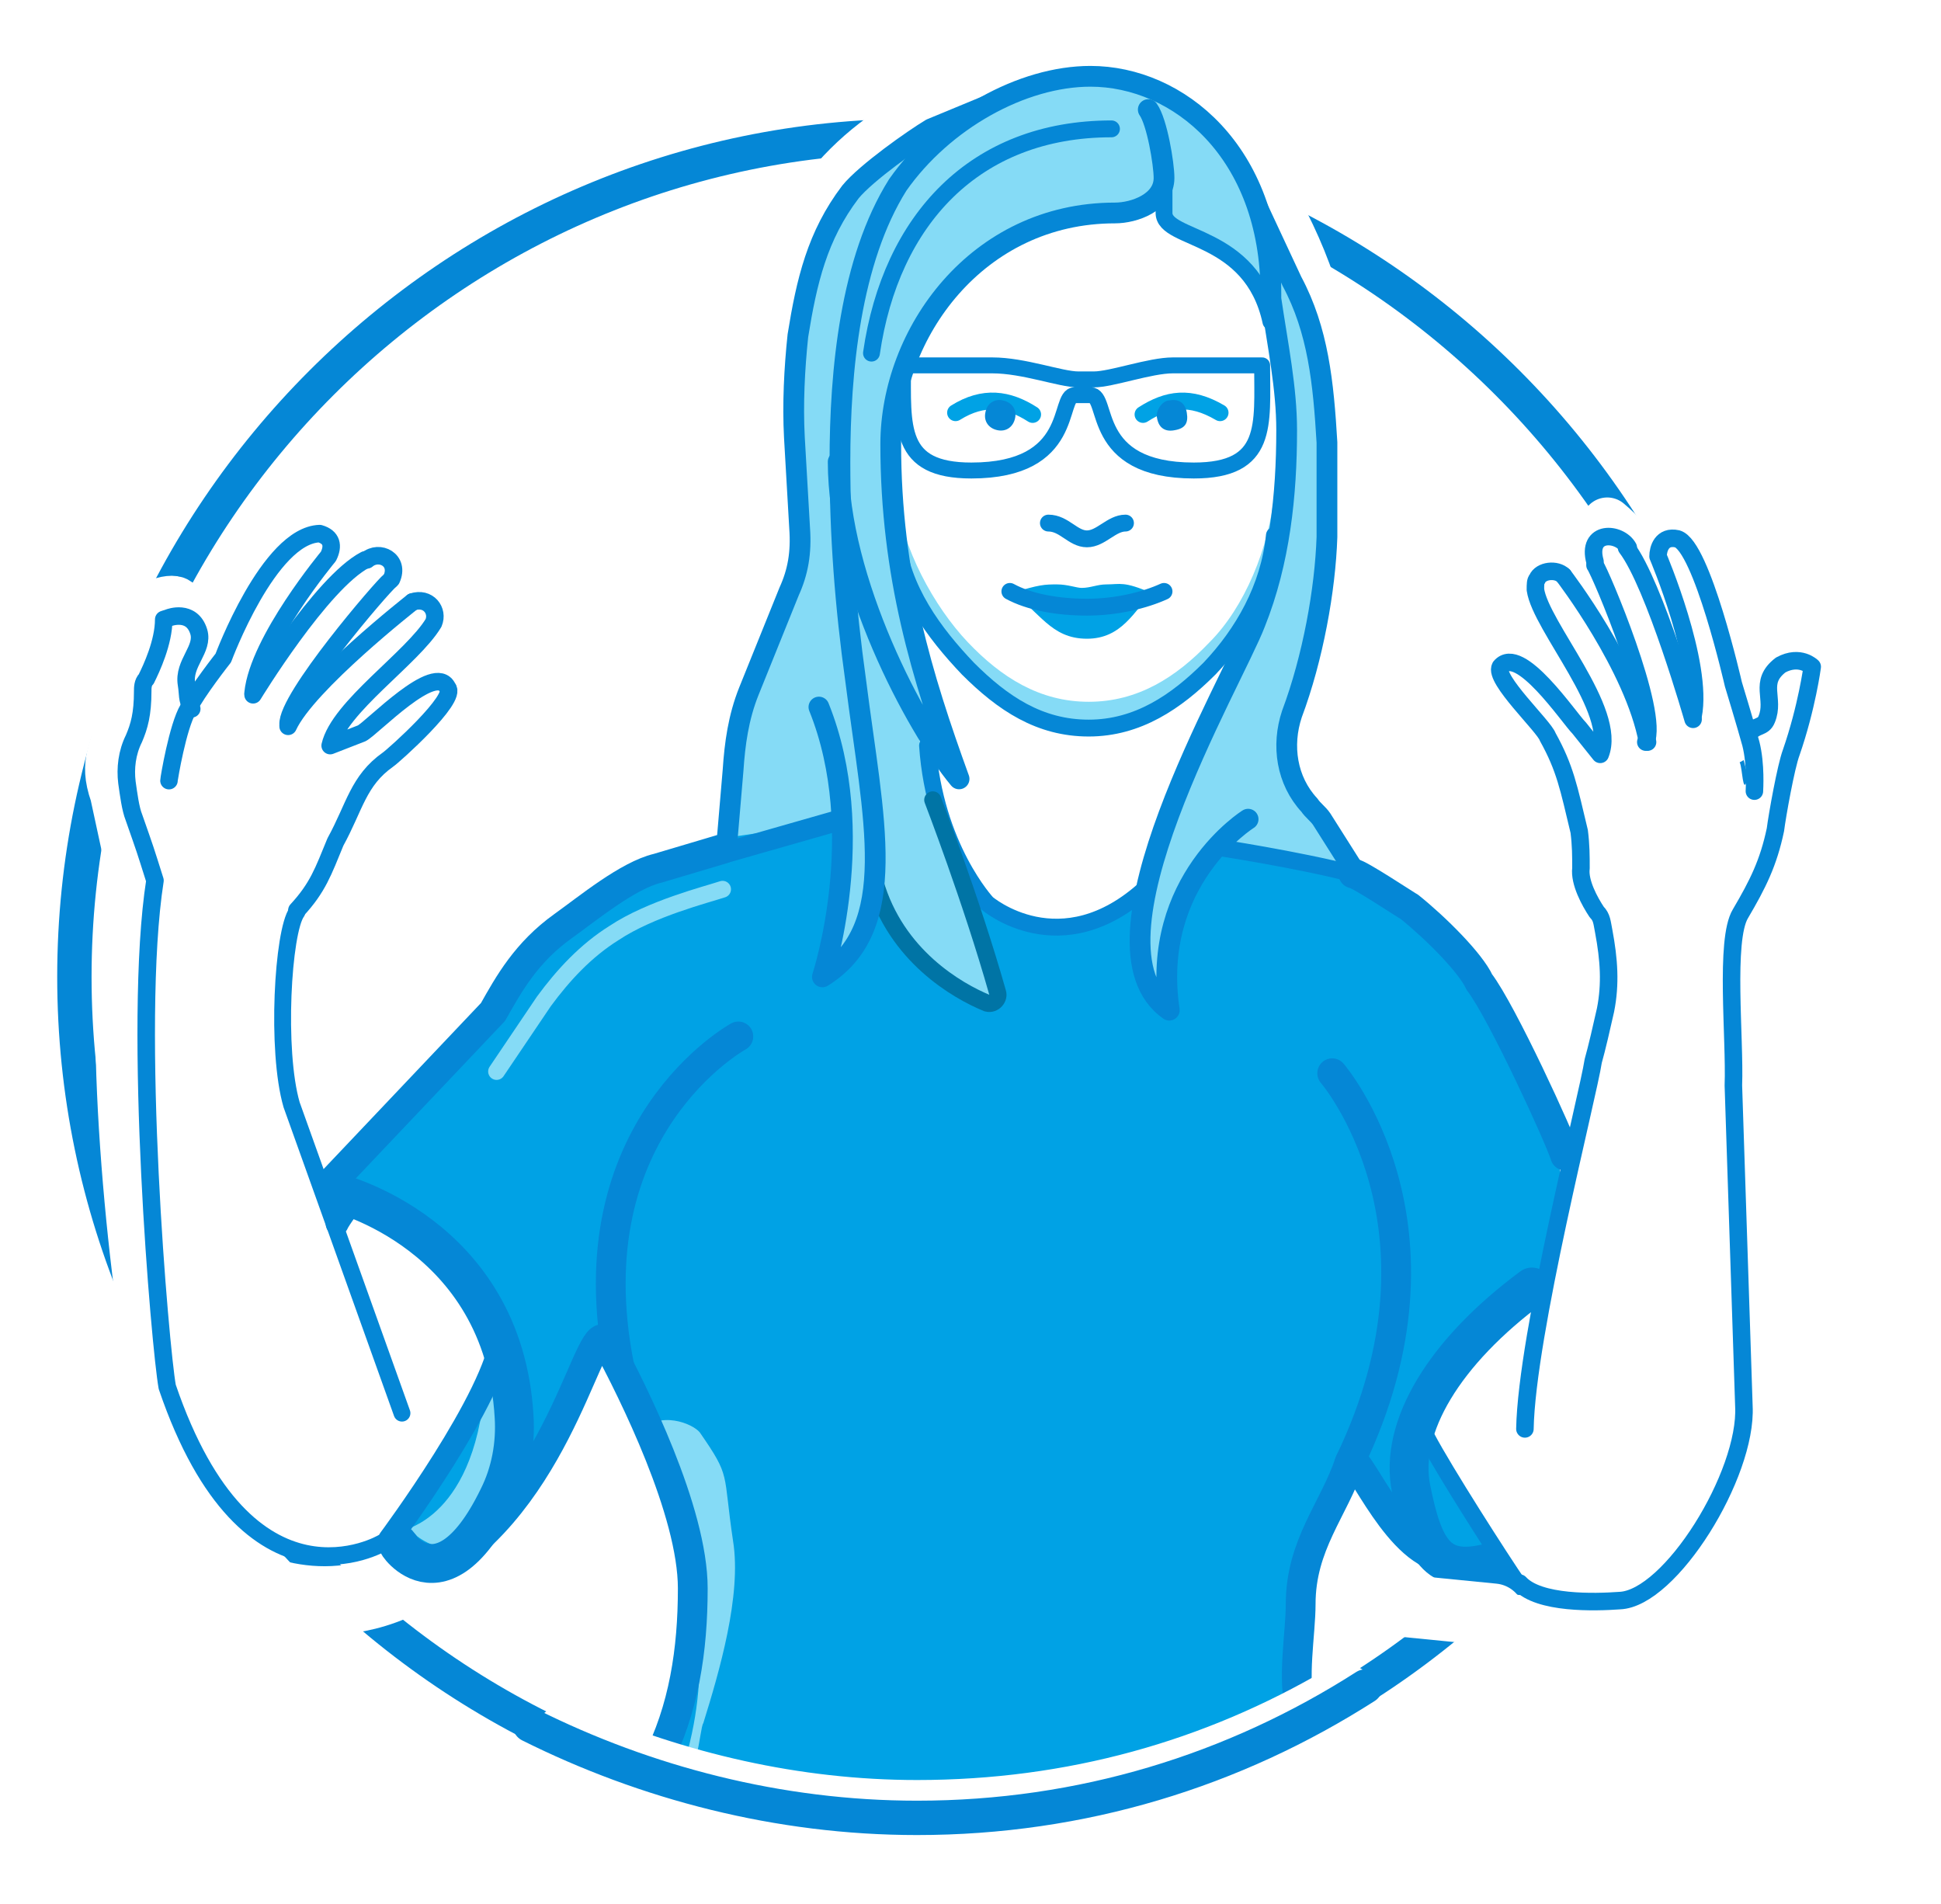 <svg width="157" height="154" viewBox="0 0 157 154" fill="none" xmlns="http://www.w3.org/2000/svg">
<g filter="url(#filter0_d_674_20607)">
<path d="M141.907 75.005C141.907 37.596 111.3 6.989 74.033 6.989C36.624 6.989 6.017 37.596 6.017 75.005C6.017 112.413 36.624 142.879 74.033 142.879C111.3 143.02 141.907 112.413 141.907 75.005Z" stroke="#0587D6" stroke-width="2.779" stroke-miterlimit="10" stroke-linecap="round" stroke-linejoin="round"/>
<path d="M130.003 38.304C134.254 41.847 134.821 46.664 137.797 51.057C138.505 52.049 138.789 55.875 139.497 55.875C140.631 55.875 143.607 51.482 144.315 50.632C145.874 48.365 147.432 46.381 148.991 46.381C149.416 46.381 149.983 47.373 149.983 47.798C149.983 48.223 148.991 48.932 147.433 51.766C145.874 54.883 145.307 61.118 143.182 64.377C141.623 66.644 142.756 68.344 142.756 70.328C142.473 74.154 142.615 78.263 142.048 81.948L138.08 110.288" stroke="white" stroke-width="4.142" stroke-miterlimit="10" stroke-linecap="round" stroke-linejoin="round"/>
<path d="M10.268 72.312C8.992 81.806 11.543 105.328 13.385 110.571" stroke="white" stroke-width="4.416" stroke-miterlimit="10" stroke-linecap="round" stroke-linejoin="round"/>
<path d="M15.227 111.138C14.093 108.02 10.55 86.057 10.976 82.798" stroke="white" stroke-width="4.142" stroke-miterlimit="10" stroke-linecap="round" stroke-linejoin="round"/>
<path fill-rule="evenodd" clip-rule="evenodd" d="M112.433 118.931C112.716 120.065 113.424 121.198 114.416 122.049C114.841 122.474 117.676 123.182 118.384 123.041C123.91 121.907 126.603 118.79 132.554 120.348C132.696 120.348 132.837 120.49 132.979 120.49C135.671 113.405 121.785 108.446 124.761 101.361C123.627 99.377 126.177 97.109 126.177 94.701V89.741C126.036 84.923 121.926 78.122 119.659 75.43L117.676 71.462C115.408 70.612 110.732 66.077 108.323 66.502C103.647 66.077 101.238 64.944 98.971 64.802C97.554 64.802 95.287 67.069 93.161 67.211C90.752 71.037 80.692 73.871 77.858 66.361C71.34 62.96 65.105 62.818 60.287 61.543C59.295 61.26 59.579 64.235 58.445 64.235L56.745 65.085C53.06 67.353 49.518 66.644 46.542 70.045L28.405 90.45C28.121 90.733 25.854 92.717 25.429 92.859L17.777 95.976C20.895 97.96 22.595 101.077 21.036 105.753C20.328 107.312 19.761 109.012 18.911 110.571C20.47 112.555 21.603 114.255 22.312 116.097C22.453 116.097 22.737 116.239 23.02 116.381C23.729 116.664 24.437 117.089 25.287 117.373C25.571 117.514 25.712 117.656 26.138 117.798C27.271 118.223 28.405 118.931 29.538 119.781C30.389 120.207 30.955 120.632 31.947 121.057C32.939 121.482 34.356 122.332 35.065 123.182C36.198 124.458 36.623 122.615 35.49 123.041L35.773 122.049C36.623 121.765 36.057 122.757 37.048 122.474C38.182 122.049 37.757 120.773 39.457 120.773C39.883 120.773 41.583 117.514 42.008 117.656C45.975 109.296 48.243 103.628 48.951 104.903C51.077 108.871 55.753 118.081 55.753 124.316C55.753 125.591 55.753 128.709 55.611 129.842C54.477 136.36 53.06 139.619 59.579 141.036C71.765 143.587 88.202 143.445 101.097 137.919C105.489 135.935 105.773 131.543 105.773 126.725L105.631 125.875C105.631 121.057 109.315 117.939 110.591 113.972C109.599 113.122 110.874 114.255 112.433 118.931Z" fill="#00A2E5"/>
<path d="M56.603 111.846C56.036 111.138 53.344 110.004 51.644 111.846C52.494 112.98 53.202 114.397 53.344 115.814C55.044 118.789 55.611 122.19 56.32 127.15C56.886 130.975 56.461 134.66 55.469 138.202L56.32 138.06C56.603 136.927 56.745 135.51 56.886 135.368C58.162 131.259 60.004 125.024 59.295 120.631C58.445 114.963 59.154 115.53 56.603 111.846Z" fill="#85DBF6"/>
<path fill-rule="evenodd" clip-rule="evenodd" d="M123.344 124.458L122.494 123.466L120.793 121.765C120.652 121.624 120.652 121.482 120.652 121.057L121.502 113.688L121.785 112.271C123.627 104.336 127.028 90.875 127.737 86.766L127.878 86.057V85.915L128.02 84.357C128.02 83.931 128.02 83.223 128.02 82.798C128.02 80.672 127.737 77.697 127.028 73.021C126.887 72.029 126.887 70.47 126.745 69.053C126.603 67.636 126.603 66.219 126.461 65.652C125.328 62.252 125.186 60.834 123.627 58.426L122.777 57.434C122.777 57.434 122.777 57.292 122.636 57.292C122.636 57.15 122.494 57.009 122.494 56.867L122.352 56.725H122.21C122.069 56.584 122.069 56.584 122.069 56.442L121.927 56.3H121.785C121.644 56.3 121.502 56.3 121.36 56.158C121.077 55.875 121.077 55.592 121.077 55.592C120.935 55.308 120.793 55.166 120.652 54.883C120.368 54.883 120.085 54.6 120.227 54.175C120.227 53.891 120.51 53.608 120.652 53.466C120.793 53.325 120.935 53.183 121.077 53.183C121.219 52.899 121.36 52.899 121.644 53.041C121.785 53.183 121.927 53.324 121.927 53.608C122.352 53.183 122.352 54.033 122.21 53.608C122.21 53.608 122.069 53.466 121.927 53.324L121.644 53.466C121.502 53.183 121.36 53.466 121.502 53.183L121.927 53.608V53.466C122.069 53.466 122.21 53.324 122.352 53.324C122.636 53.183 122.777 53.891 122.352 53.466C122.21 53.325 121.785 53.466 121.785 53.324C122.069 55.166 123.344 52.758 123.769 54.6C124.053 54.741 124.052 54.883 124.336 55.025C124.761 55.45 125.186 55.875 125.611 56.3C126.178 56.867 126.745 57.434 127.312 58.001C127.453 57.575 127.595 57.15 127.595 56.584C127.17 55.592 126.745 54.6 126.178 53.608C125.186 51.482 124.194 49.499 123.202 47.373C123.202 47.231 123.344 47.09 123.344 47.09C123.344 46.665 123.061 46.381 122.777 46.098C122.777 45.389 122.636 44.681 122.636 43.972C122.919 43.689 123.061 43.406 123.486 42.98C123.769 43.122 124.336 43.547 124.761 44.114C125.328 44.822 125.611 45.673 125.753 46.098C126.603 47.373 127.453 48.507 128.304 49.782C130.287 55.308 130.854 56.442 130.854 56.442C131.138 56.3 130.429 51.907 129.012 47.373C127.737 43.406 126.461 40.855 127.17 40.146C127.453 39.721 128.02 40.005 128.587 40.146C128.87 40.572 129.154 40.997 129.437 41.422C130.146 42.697 130.854 44.114 131.563 45.389C131.988 46.523 133.688 45.956 134.113 46.948C134.538 49.782 135.247 50.916 135.53 51.907C135.672 52.333 135.672 52.758 135.814 52.758C135.955 52.758 136.097 54.316 136.097 53.466C136.097 52.616 136.097 52.191 135.955 51.341C135.672 50.065 135.672 47.798 134.397 43.831C133.546 42.98 133.121 41.422 133.263 40.713C133.263 40.572 133.688 39.863 133.83 39.58C134.538 39.863 134.538 39.58 135.247 39.863C135.814 40.997 136.805 42.13 137.372 43.264C137.656 44.256 138.081 45.389 138.364 46.381C138.222 47.515 138.931 49.357 139.498 51.482C140.065 53.324 140.206 54.316 140.773 55.166C140.773 57.717 140.206 57.434 140.631 57.575C140.915 57.575 140.915 59.843 141.198 59.417C141.482 58.851 141.056 58.426 141.482 57.859C141.623 57.434 141.623 57.009 141.765 56.725C141.907 56.3 140.915 55.025 141.198 54.6C141.482 54.175 142.19 54.033 142.474 53.749C142.757 53.608 142.19 51.482 142.474 51.341C142.757 51.199 143.607 50.065 143.749 50.065C144.032 50.065 144.741 49.782 145.166 49.924C145.166 49.924 145.733 49.924 146.016 50.49C146.299 50.916 145.591 53.749 145.449 54.175C145.307 54.458 145.024 55.308 144.882 55.592C144.741 55.733 144.741 56.725 144.599 56.867C144.032 57.717 144.599 58.851 144.032 59.701C143.607 61.826 143.04 64.377 142.048 67.211C140.915 70.187 139.214 70.47 139.64 74.863C139.073 76.988 140.065 80.106 139.781 83.365C139.498 86.482 139.923 89.883 140.065 92.008C138.506 101.361 143.324 112.697 136.664 119.782C136.097 124.174 129.721 126.158 125.895 126.158C126.036 124.458 124.194 125.308 123.344 124.458Z" fill="white"/>
<path fill-rule="evenodd" clip-rule="evenodd" d="M33.79 118.081C32.373 119.64 29.114 121.907 26.705 121.907C21.604 121.907 16.503 117.231 14.519 111.279C13.385 108.162 9.418 86.199 9.843 82.798C9.985 80.531 9.985 75.43 9.985 73.304C9.985 68.628 10.551 68.911 9.701 66.502L9.985 60.834C8.568 57.575 13.81 52.332 11.543 49.357C11.26 48.932 12.535 46.664 12.535 46.381C12.535 45.672 13.81 45.672 14.519 45.672C15.652 45.672 14.519 48.79 15.086 49.357C16.078 51.199 11.827 51.199 13.527 53.608C13.952 54.6 13.244 51.199 14.236 50.915C15.369 49.923 17.211 46.239 18.061 45.531C21.179 42.697 20.612 38.871 24.721 37.312C25.713 37.029 32.373 38.588 32.94 38.588C34.215 38.588 37.474 44.397 37.474 44.681C37.474 45.672 31.098 53.608 30.248 53.749H37.191C38.324 53.891 37.049 56.725 36.199 56.583C33.79 56.158 29.539 61.401 29.114 61.826C27.13 63.385 25.43 68.77 24.154 71.037C23.021 72.596 21.887 79.397 23.871 83.648L31.523 108.445L33.79 118.081Z" fill="white"/>
<path fill-rule="evenodd" clip-rule="evenodd" d="M31.523 120.49C33.082 118.222 38.75 108.304 40.025 105.47C39.6 102.352 39.033 99.943 37.474 98.951C36.199 97.818 31.381 92.575 30.106 92.575C27.272 92.433 25.43 98.101 25.713 99.802C27.414 106.745 29.681 113.546 31.523 120.49Z" fill="white"/>
<path fill-rule="evenodd" clip-rule="evenodd" d="M96.846 51.199L77.291 49.498V59.134C79.417 62.252 82.393 64.944 87.919 64.944C88.627 64.944 89.336 64.802 90.186 64.66L90.469 64.519C92.595 59.701 94.862 55.592 96.846 51.199Z" fill="white"/>
<path fill-rule="evenodd" clip-rule="evenodd" d="M102.656 22.293C101.097 14.924 94.012 12.941 94.012 10.673V7.839C94.012 9.823 91.603 10.673 90.045 10.673C78.851 10.673 71.907 23.285 71.907 32.212C71.907 34.762 72.049 37.171 72.191 39.438C72.616 43.831 75.308 47.373 78 50.208C80.834 53.041 83.81 55.025 87.778 55.025C91.745 55.025 94.863 52.9 97.555 50.208C100.389 47.373 102.373 43.689 102.798 39.438C103.931 33.487 103.931 27.961 102.656 22.293Z" fill="white"/>
<path fill-rule="evenodd" clip-rule="evenodd" d="M57.454 58.992C57.454 58.992 57.879 50.774 62.697 40.996C62.697 40.996 57.312 27.819 60.571 18.891C63.689 10.106 69.073 4.58 78.567 1.179C81.968 0.045 85.511 -0.096 88.486 0.045C95.004 0.47 100.814 4.58 104.215 10.389C106.907 15.066 109.741 21.442 109.033 26.968C107.899 37.879 113.425 37.737 108.041 53.749C108.041 53.749 104.64 58.709 110.166 61.826" fill="white"/>
<path fill-rule="evenodd" clip-rule="evenodd" d="M74.741 7.981C74.741 7.981 67.798 15.066 67.656 30.794C67.515 46.523 69.64 42.555 72.757 51.057C76.017 59.559 73.891 57.292 75.591 61.543C77.15 65.794 80.551 75.713 80.551 75.713L80.409 77.13C80.409 77.13 72.899 73.304 71.057 68.345C71.057 68.345 69.782 73.162 67.09 74.579C67.09 74.579 68.365 62.96 67.94 62.393L59.296 63.669C59.296 63.669 58.021 53.183 64.822 41.847C64.822 41.847 63.83 21.3 64.964 21.3C64.964 20.875 67.656 7.697 74.741 7.981Z" fill="#85DBF6"/>
<path fill-rule="evenodd" clip-rule="evenodd" d="M102.939 15.915C102.939 15.915 107.899 25.551 107.474 31.361C107.049 37.17 107.474 47.231 104.923 52.899C102.231 58.425 107.474 62.96 107.474 62.96L110.024 65.652L109.741 66.361L98.121 64.519C98.121 64.519 93.87 72.312 93.87 76.138C93.87 76.138 88.911 73.871 96.421 57.15C98.405 52.899 101.381 49.073 103.506 40.288C104.498 34.762 103.648 26.26 102.939 15.915Z" fill="#85DBF6"/>
<path d="M83.526 3.021L75.308 6.422C73.891 7.272 70.065 9.964 68.79 11.523C66.097 15.066 65.247 18.75 64.539 23.142C64.255 25.835 64.114 28.669 64.255 31.361L64.68 38.729C64.822 40.713 64.539 42.272 63.83 43.831L60.571 51.907C59.721 54.033 59.438 56.158 59.296 58.284L58.729 64.944L67.656 62.393" stroke="#0587D6" stroke-width="1.679" stroke-miterlimit="10" stroke-linecap="round" stroke-linejoin="round"/>
<path d="M100.53 10.248L104.498 18.75C106.623 22.717 107.048 26.968 107.332 31.786V39.438C107.19 43.689 106.198 49.215 104.498 53.749C103.648 56.3 104.073 59.134 105.915 61.118C106.198 61.543 106.623 61.826 106.907 62.251L109.599 66.502" stroke="#0587D6" stroke-width="1.679" stroke-miterlimit="10" stroke-linecap="round" stroke-linejoin="round"/>
<path d="M92.737 67.778C85.794 74.154 79.842 69.053 79.842 69.053C79.842 69.053 75.591 64.519 75.024 56.3" stroke="#0587D6" stroke-width="1.363" stroke-miterlimit="10" stroke-linecap="round" stroke-linejoin="round"/>
<path d="M75.45 60.692C75.45 60.692 78.567 68.769 80.692 76.279C80.834 76.704 80.409 77.271 79.842 77.129C77.433 76.138 72.474 73.304 70.773 67.352" stroke="#0074A5" stroke-width="1.387" stroke-miterlimit="10" stroke-linecap="round"/>
<path d="M98.405 64.519C98.405 64.519 104.923 65.51 109.316 66.644" stroke="#0587D6" stroke-width="1.363" stroke-miterlimit="10" stroke-linecap="round" stroke-linejoin="round"/>
<path d="M109.458 66.644C109.883 66.644 113.709 69.195 113.992 69.336C116.117 71.037 118.951 73.871 119.66 75.429C121.502 77.838 126.178 88.041 126.603 89.458" stroke="#0587D6" stroke-width="2.409" stroke-miterlimit="10" stroke-linecap="round" stroke-linejoin="round"/>
<path fill-rule="evenodd" clip-rule="evenodd" d="M78.283 49.923C75.449 47.089 73.182 43.405 72.473 39.154C72.332 36.887 72.19 34.336 72.19 31.927C72.19 31.644 72.19 31.219 72.19 30.794C72.332 32.778 72.332 34.336 72.473 35.895C72.898 40.288 75.591 45.105 78.283 47.939C80.975 50.773 84.093 52.757 88.06 52.757C92.028 52.757 95.145 50.773 97.838 47.939C100.672 45.105 102.655 40.288 103.08 35.895C103.364 33.769 103.506 31.644 103.506 29.66C103.647 32.919 103.364 35.895 103.08 39.296C102.372 43.688 100.247 47.231 97.838 50.065C95.004 52.899 92.028 54.883 88.06 54.883C83.809 55.024 80.834 53.041 78.283 49.923Z" fill="#85DBF6"/>
<path fill-rule="evenodd" clip-rule="evenodd" d="M94.154 10.389C94.154 12.373 91.746 13.223 90.187 13.223C78.993 13.223 72.049 23.001 72.049 31.928C72.049 42.555 74.6 50.774 77.576 58.992C74.033 54.741 67.798 42.98 67.798 33.345C67.798 25.976 68.507 17.049 72.474 10.956C76.017 5.713 82.252 2.171 88.061 2.171C95.146 2.171 102.656 8.122 102.656 19.742C102.656 19.883 102.656 20.025 102.656 20.167L102.94 22.434C101.381 15.066 94.296 15.632 94.296 13.649V10.815H94.013L94.154 10.389Z" fill="#85DBF6"/>
<path d="M100.955 62.252C100.955 62.252 93.02 67.211 94.579 77.697C87.069 72.454 99.68 51.199 101.522 46.381C103.506 41.422 104.073 36.037 104.073 30.794C104.073 27.393 103.364 23.993 102.797 20.167C102.797 20.025 102.797 19.883 102.797 19.742C102.797 8.264 95.287 2.171 88.202 2.171C82.676 2.171 76.299 5.713 72.615 10.956C68.789 17.049 67.939 25.976 67.939 33.345C67.939 39.296 68.364 44.964 69.215 51.057C70.632 62.252 72.899 71.037 66.522 75.004C66.522 75.004 70.348 63.385 66.239 53.183" stroke="#0587D6" stroke-width="1.679" stroke-miterlimit="10" stroke-linecap="round" stroke-linejoin="round"/>
<path d="M92.879 4.863C93.588 5.855 94.154 9.256 94.154 10.39C94.154 12.373 91.746 13.224 90.187 13.224C78.993 13.224 72.049 23.001 72.049 31.928C72.049 42.555 74.6 50.774 77.576 58.992C74.033 54.742 67.798 42.98 67.798 33.345" stroke="#0587D6" stroke-width="1.679" stroke-miterlimit="10" stroke-linecap="round" stroke-linejoin="round"/>
<path d="M94.154 10.39V13.224C94.154 15.491 101.239 14.782 102.798 22.009" stroke="#0587D6" stroke-width="1.363" stroke-miterlimit="10" stroke-linecap="round" stroke-linejoin="round"/>
<path d="M72.474 39.296C72.899 43.689 75.591 47.232 78.284 50.066C81.118 52.9 84.094 54.883 88.061 54.883C92.029 54.883 95.146 52.758 97.838 50.066C100.531 47.232 102.656 43.547 103.081 39.296" stroke="#0587D6" stroke-width="1.363" stroke-miterlimit="10" stroke-linecap="round" stroke-linejoin="round"/>
<path d="M89.903 6.422C78.85 6.422 72.048 13.79 70.49 24.559" stroke="#0587D6" stroke-width="1.363" stroke-miterlimit="10" stroke-linecap="round" stroke-linejoin="round"/>
<path d="M83.526 29.519C81.542 28.244 79.559 27.96 77.291 29.377" stroke="#00A2E5" stroke-width="1.363" stroke-miterlimit="10" stroke-linecap="round" stroke-linejoin="round"/>
<path fill-rule="evenodd" clip-rule="evenodd" d="M81.118 28.385C81.826 28.527 82.252 29.094 82.11 29.802C81.968 30.511 81.401 30.936 80.693 30.794C79.984 30.653 79.559 30.086 79.701 29.377C79.843 28.527 80.551 28.244 81.118 28.385Z" fill="#0587D6"/>
<path fill-rule="evenodd" clip-rule="evenodd" d="M87.919 47.657C90.753 47.657 91.745 45.389 93.162 43.972C90.894 42.981 90.611 43.264 89.478 43.264C88.769 43.264 88.202 43.547 87.494 43.547C87.069 43.547 86.36 43.264 85.51 43.264C84.518 43.264 84.093 43.264 81.826 43.972C84.093 45.389 84.943 47.657 87.919 47.657Z" fill="#00A2E5"/>
<path d="M94.154 43.83C92.595 44.539 90.328 45.105 87.919 45.105C85.51 45.105 83.243 44.68 81.684 43.83" stroke="#0587D6" stroke-width="1.363" stroke-miterlimit="10" stroke-linecap="round" stroke-linejoin="round"/>
<path d="M84.801 38.304C86.077 38.304 86.785 39.58 87.919 39.58C89.052 39.58 89.902 38.304 91.036 38.304" stroke="#0587D6" stroke-width="1.363" stroke-miterlimit="10" stroke-linecap="round" stroke-linejoin="round"/>
<path d="M92.454 29.519C94.437 28.244 96.279 27.961 98.688 29.378" stroke="#00A2E5" stroke-width="1.363" stroke-miterlimit="10" stroke-linecap="round" stroke-linejoin="round"/>
<path fill-rule="evenodd" clip-rule="evenodd" d="M94.579 28.385C95.288 28.244 95.855 28.527 95.996 29.377C96.138 30.227 95.855 30.653 95.004 30.794C94.296 30.936 93.729 30.653 93.588 29.802C93.446 29.236 94.013 28.385 94.579 28.385Z" fill="#0587D6"/>
<path d="M88.486 26.684H87.211C85.794 26.684 82.818 25.55 80.267 25.55H73.041C73.041 30.51 72.616 34.052 78.567 34.052C87.069 34.052 85.51 27.959 86.927 27.959H88.203C89.761 27.959 88.061 34.052 96.563 34.052C102.656 34.052 102.089 30.368 102.089 25.55H94.862C93.02 25.55 89.903 26.684 88.486 26.684Z" stroke="#0587D6" stroke-width="1.289" stroke-miterlimit="10" stroke-linecap="round" stroke-linejoin="round"/>
<path fill-rule="evenodd" clip-rule="evenodd" d="M122.919 124.315C121.36 122.048 116.684 114.538 115.409 112.129C116.401 105.328 121.644 101.502 126.178 100.227L122.919 124.315Z" fill="white"/>
<path d="M15.652 51.765C14.802 52.757 15.085 50.49 16.077 49.073C15.227 49.356 17.211 48.506 16.644 47.514C15.369 44.964 15.794 45.53 14.377 44.538C13.81 44.113 11.401 44.822 10.976 46.522C10.834 46.806 10.976 49.64 9.984 50.773C9.701 51.057 9.134 54.174 9.417 54.599C9.276 56.725 8.142 57.433 9.134 60.267L10.268 65.51C11.118 68.061 10.693 65.085 10.693 69.619C10.693 71.886 11.259 70.328 11.259 72.312" stroke="white" stroke-width="3.701" stroke-miterlimit="10" stroke-linecap="round" stroke-linejoin="round"/>
<path fill-rule="evenodd" clip-rule="evenodd" d="M27.98 53.466C29.963 53.324 30.53 53.608 30.105 55.45C33.931 55.308 33.648 56.442 31.664 58.284C33.648 58.992 33.222 60.409 30.389 62.535L27.838 62.11L27.98 53.466Z" fill="white"/>
<path d="M24.012 69.761C22.879 71.32 22.312 80.956 23.587 85.348L32.514 110.287" stroke="#0587D6" stroke-width="1.363" stroke-miterlimit="10" stroke-linecap="round" stroke-linejoin="round"/>
<path d="M35.773 122.615C45.692 116.381 47.818 101.927 49.093 104.62C51.219 108.587 56.036 118.223 56.036 124.458C56.036 129.417 55.328 134.235 53.061 138.628" stroke="#0587D6" stroke-width="2.409" stroke-miterlimit="10" stroke-linecap="round" stroke-linejoin="round"/>
<path fill-rule="evenodd" clip-rule="evenodd" d="M39.316 104.478C39.316 104.478 42.575 117.939 37.899 120.915C37.899 120.915 35.349 122.049 33.081 119.64C32.94 119.498 39.599 118.223 39.316 104.478Z" fill="#85DBF6"/>
<path d="M26.988 91.441L39.882 77.838C41.158 75.571 42.575 73.02 45.55 70.895C47.534 69.478 50.793 66.786 53.202 66.219L58.445 64.66" stroke="#0587D6" stroke-width="2.409" stroke-miterlimit="10" stroke-linecap="round" stroke-linejoin="round"/>
<path d="M116.401 121.907C112.575 120.915 109.599 112.98 109.174 114.255C107.899 118.081 105.206 120.915 105.206 125.733C105.206 128.142 104.498 131.826 105.206 134.235" stroke="#0587D6" stroke-width="2.409" stroke-miterlimit="10" stroke-linecap="round" stroke-linejoin="round"/>
<path d="M108.75 133.385C98.405 139.478 86.786 142.737 74.175 142.737C64.256 142.737 54.62 140.47 45.835 136.644" stroke="white" stroke-width="5.557" stroke-miterlimit="10" stroke-linecap="round" stroke-linejoin="round"/>
<path d="M110.449 132.393C99.822 139.194 87.494 143.02 74.174 143.02C62.98 143.02 52.211 140.186 42.858 135.51" stroke="#0587D6" stroke-width="2.779" stroke-miterlimit="10" stroke-linecap="round" stroke-linejoin="round"/>
<path d="M122.919 124.316C121.36 122.049 116.826 114.964 115.409 112.271" stroke="#0587D6" stroke-width="1.363" stroke-miterlimit="10" stroke-linecap="round" stroke-linejoin="round"/>
<path d="M58.446 67.919C57.17 68.344 52.636 69.478 49.66 71.461C47.393 72.878 45.551 74.862 43.992 76.988L40.166 82.656" stroke="#85DBF6" stroke-width="1.363" stroke-miterlimit="10" stroke-linecap="round" stroke-linejoin="round"/>
<path d="M27.13 92.433C27.13 92.433 40.733 95.692 41.583 110.571C41.725 112.838 41.3 115.105 40.308 117.089C35.348 127.291 31.239 119.498 32.373 121.057" stroke="#0587D6" stroke-width="3.144" stroke-miterlimit="10" stroke-linecap="round" stroke-linejoin="round"/>
<path d="M123.911 100.085C116.826 105.328 113.142 111.421 114.133 116.38C115.125 121.34 116.259 123.324 120.085 122.473" stroke="#0587D6" stroke-width="3.144" stroke-miterlimit="10" stroke-linecap="round" stroke-linejoin="round"/>
<path d="M31.523 120.49C31.523 120.49 40.167 108.87 40.592 103.911" stroke="#0587D6" stroke-width="1.85" stroke-miterlimit="10" stroke-linecap="round" stroke-linejoin="round"/>
<path d="M28.972 92.575C27.414 94.559 27.272 94.984 27.272 94.984" stroke="#0587D6" stroke-width="1.85" stroke-miterlimit="10" stroke-linecap="round" stroke-linejoin="round"/>
<path d="M110.732 125.591L120.793 126.583C122.21 128.992 123.344 130.976 124.761 133.526" stroke="white" stroke-width="5.036" stroke-miterlimit="10" stroke-linejoin="round"/>
<path d="M31.806 124.316C24.154 127.575 17.211 122.757 17.211 122.757" stroke="white" stroke-width="5.557" stroke-miterlimit="10" stroke-linejoin="round"/>
<path d="M59.721 79.822C59.721 79.822 46.259 87.191 50.085 106.462" stroke="#0587D6" stroke-width="2.409" stroke-miterlimit="10" stroke-linecap="round"/>
<path d="M107.757 82.798C107.757 82.798 118.384 95.126 109.174 114.255" stroke="#0587D6" stroke-width="2.409" stroke-miterlimit="10" stroke-linecap="round" stroke-linejoin="round"/>
<path d="M141.482 55.308C142.048 54.599 142.615 54.883 142.899 54.174C143.607 52.474 142.19 51.198 144.032 49.781C145.591 48.931 146.583 49.923 146.583 49.923C146.583 49.923 146.158 53.182 144.882 56.866C144.457 58 143.749 61.968 143.607 63.101C143.04 65.793 142.19 67.494 140.773 69.903C139.498 72.028 140.348 79.963 140.206 83.789L141.057 109.72C141.34 115.247 135.105 125.307 130.996 125.449C129.012 125.591 124.478 125.732 122.919 124.032" stroke="#0587D6" stroke-width="1.417" stroke-miterlimit="10" stroke-linecap="round" stroke-linejoin="round"/>
<path d="M141.907 59.984C141.907 59.842 142.049 57.859 141.624 56.158C141.199 54.6 140.207 51.34 140.207 51.34C140.207 51.34 137.656 40.146 135.672 39.579C134.397 39.296 134.114 40.43 134.114 40.996C134.114 40.996 137.798 49.64 136.948 53.891" stroke="#0587D6" stroke-width="1.417" stroke-miterlimit="10" stroke-linecap="round" stroke-linejoin="round"/>
<path d="M129.013 41.422C128.304 38.871 130.996 39.013 131.705 40.288" stroke="#0587D6" stroke-width="1.417" stroke-miterlimit="10" stroke-linecap="round" stroke-linejoin="round"/>
<path d="M123.344 111.563C123.485 103.911 128.445 84.64 128.87 81.806C129.153 80.814 129.578 78.972 129.862 77.696C130.287 75.571 130.145 73.587 129.72 71.32C129.578 70.611 129.578 70.186 129.153 69.761C128.586 68.911 127.736 67.352 127.878 66.219C127.878 65.227 127.878 64.376 127.736 63.243C126.886 59.7 126.603 58.142 125.186 55.591C124.902 54.741 120.793 50.915 121.36 49.923C122.918 48.081 126.886 54.032 127.736 54.883L129.437 57.008C130.854 53.466 124.619 46.664 124.194 43.688C124.194 43.263 124.194 42.98 124.335 42.838C124.619 42.13 125.894 41.988 126.461 42.555" stroke="#0587D6" stroke-width="1.417" stroke-miterlimit="10" stroke-linecap="round" stroke-linejoin="round"/>
<path d="M133.264 56.017C132.13 49.924 126.462 42.555 126.462 42.555" stroke="#0587D6" stroke-width="1.417" stroke-miterlimit="10" stroke-linecap="round" stroke-linejoin="round"/>
<path d="M129.013 41.706C129.438 42.272 134.256 53.608 133.122 56.017" stroke="#0587D6" stroke-width="1.417" stroke-miterlimit="10" stroke-linecap="round" stroke-linejoin="round"/>
<path d="M131.563 40.288C133.83 43.263 136.948 54.174 136.948 54.174" stroke="#0587D6" stroke-width="1.417" stroke-miterlimit="10" stroke-linecap="round" stroke-linejoin="round"/>
<path d="M13.668 59.134C13.668 58.993 14.376 54.742 15.227 53.325C15.935 51.908 18.061 49.215 18.061 49.215C18.061 49.215 21.745 39.297 25.854 39.155C26.846 39.438 26.988 40.147 26.563 40.997C26.563 40.997 20.895 47.798 20.47 52.049" stroke="#0587D6" stroke-width="1.417" stroke-miterlimit="10" stroke-linecap="round" stroke-linejoin="round"/>
<path d="M31.665 42.839C32.373 41.28 30.673 40.43 29.681 41.28" stroke="#0587D6" stroke-width="1.417" stroke-miterlimit="10" stroke-linecap="round" stroke-linejoin="round"/>
<path d="M24.013 69.619C25.714 67.777 26.139 66.502 27.131 64.093C28.689 61.259 28.973 59.134 31.382 57.433C31.807 57.15 37.05 52.474 36.199 51.623C35.208 49.498 30.106 54.883 29.256 55.308L26.706 56.3C27.414 53.182 33.365 49.215 35.066 46.381C35.491 45.389 34.641 44.255 33.365 44.68" stroke="#0587D6" stroke-width="1.417" stroke-miterlimit="10" stroke-linecap="round" stroke-linejoin="round"/>
<path d="M23.305 54.741C24.863 51.34 33.365 44.68 33.365 44.68" stroke="#0587D6" stroke-width="1.417" stroke-miterlimit="10" stroke-linecap="round" stroke-linejoin="round"/>
<path d="M31.523 42.98C30.956 43.405 23.163 52.474 23.305 54.599" stroke="#0587D6" stroke-width="1.417" stroke-miterlimit="10" stroke-linecap="round" stroke-linejoin="round"/>
<path d="M29.539 41.28C25.997 43.122 20.47 52.191 20.47 52.191" stroke="#0587D6" stroke-width="1.417" stroke-miterlimit="10" stroke-linecap="round" stroke-linejoin="round"/>
<path d="M30.956 120.774C30.956 120.774 20.045 127.292 13.527 108.163C12.96 105.045 10.693 78.973 12.535 67.212C11.684 64.519 11.826 64.944 10.834 62.11C10.551 61.402 10.409 60.268 10.267 59.276C10.126 58.143 10.267 56.868 10.834 55.734C11.259 54.742 11.543 53.75 11.543 51.908C11.543 51.625 11.543 51.2 11.826 50.916C12.251 50.066 13.243 47.941 13.243 46.098L13.668 45.957C13.668 45.957 15.51 45.248 16.077 47.09C16.502 48.507 14.802 49.641 15.085 51.341C15.227 52.191 15.085 52.475 15.51 53.325" stroke="#0587D6" stroke-width="1.417" stroke-miterlimit="10" stroke-linecap="round" stroke-linejoin="round"/>
</g>
<defs>
<filter id="filter0_d_674_20607" x="0.628" y="0" width="155.426" height="153.515" filterUnits="userSpaceOnUse" color-interpolation-filters="sRGB">
<feFlood flood-opacity="0" result="BackgroundImageFix"/>
<feColorMatrix in="SourceAlpha" type="matrix" values="0 0 0 0 0 0 0 0 0 0 0 0 0 0 0 0 0 0 127 0" result="hardAlpha"/>
<feOffset dy="4"/>
<feGaussianBlur stdDeviation="2"/>
<feComposite in2="hardAlpha" operator="out"/>
<feColorMatrix type="matrix" values="0 0 0 0 0 0 0 0 0 0 0 0 0 0 0 0 0 0 0.25 0"/>
<feBlend mode="normal" in2="BackgroundImageFix" result="effect1_dropShadow_674_20607"/>
<feBlend mode="normal" in="SourceGraphic" in2="effect1_dropShadow_674_20607" result="shape"/>
</filter>
</defs>
</svg>
